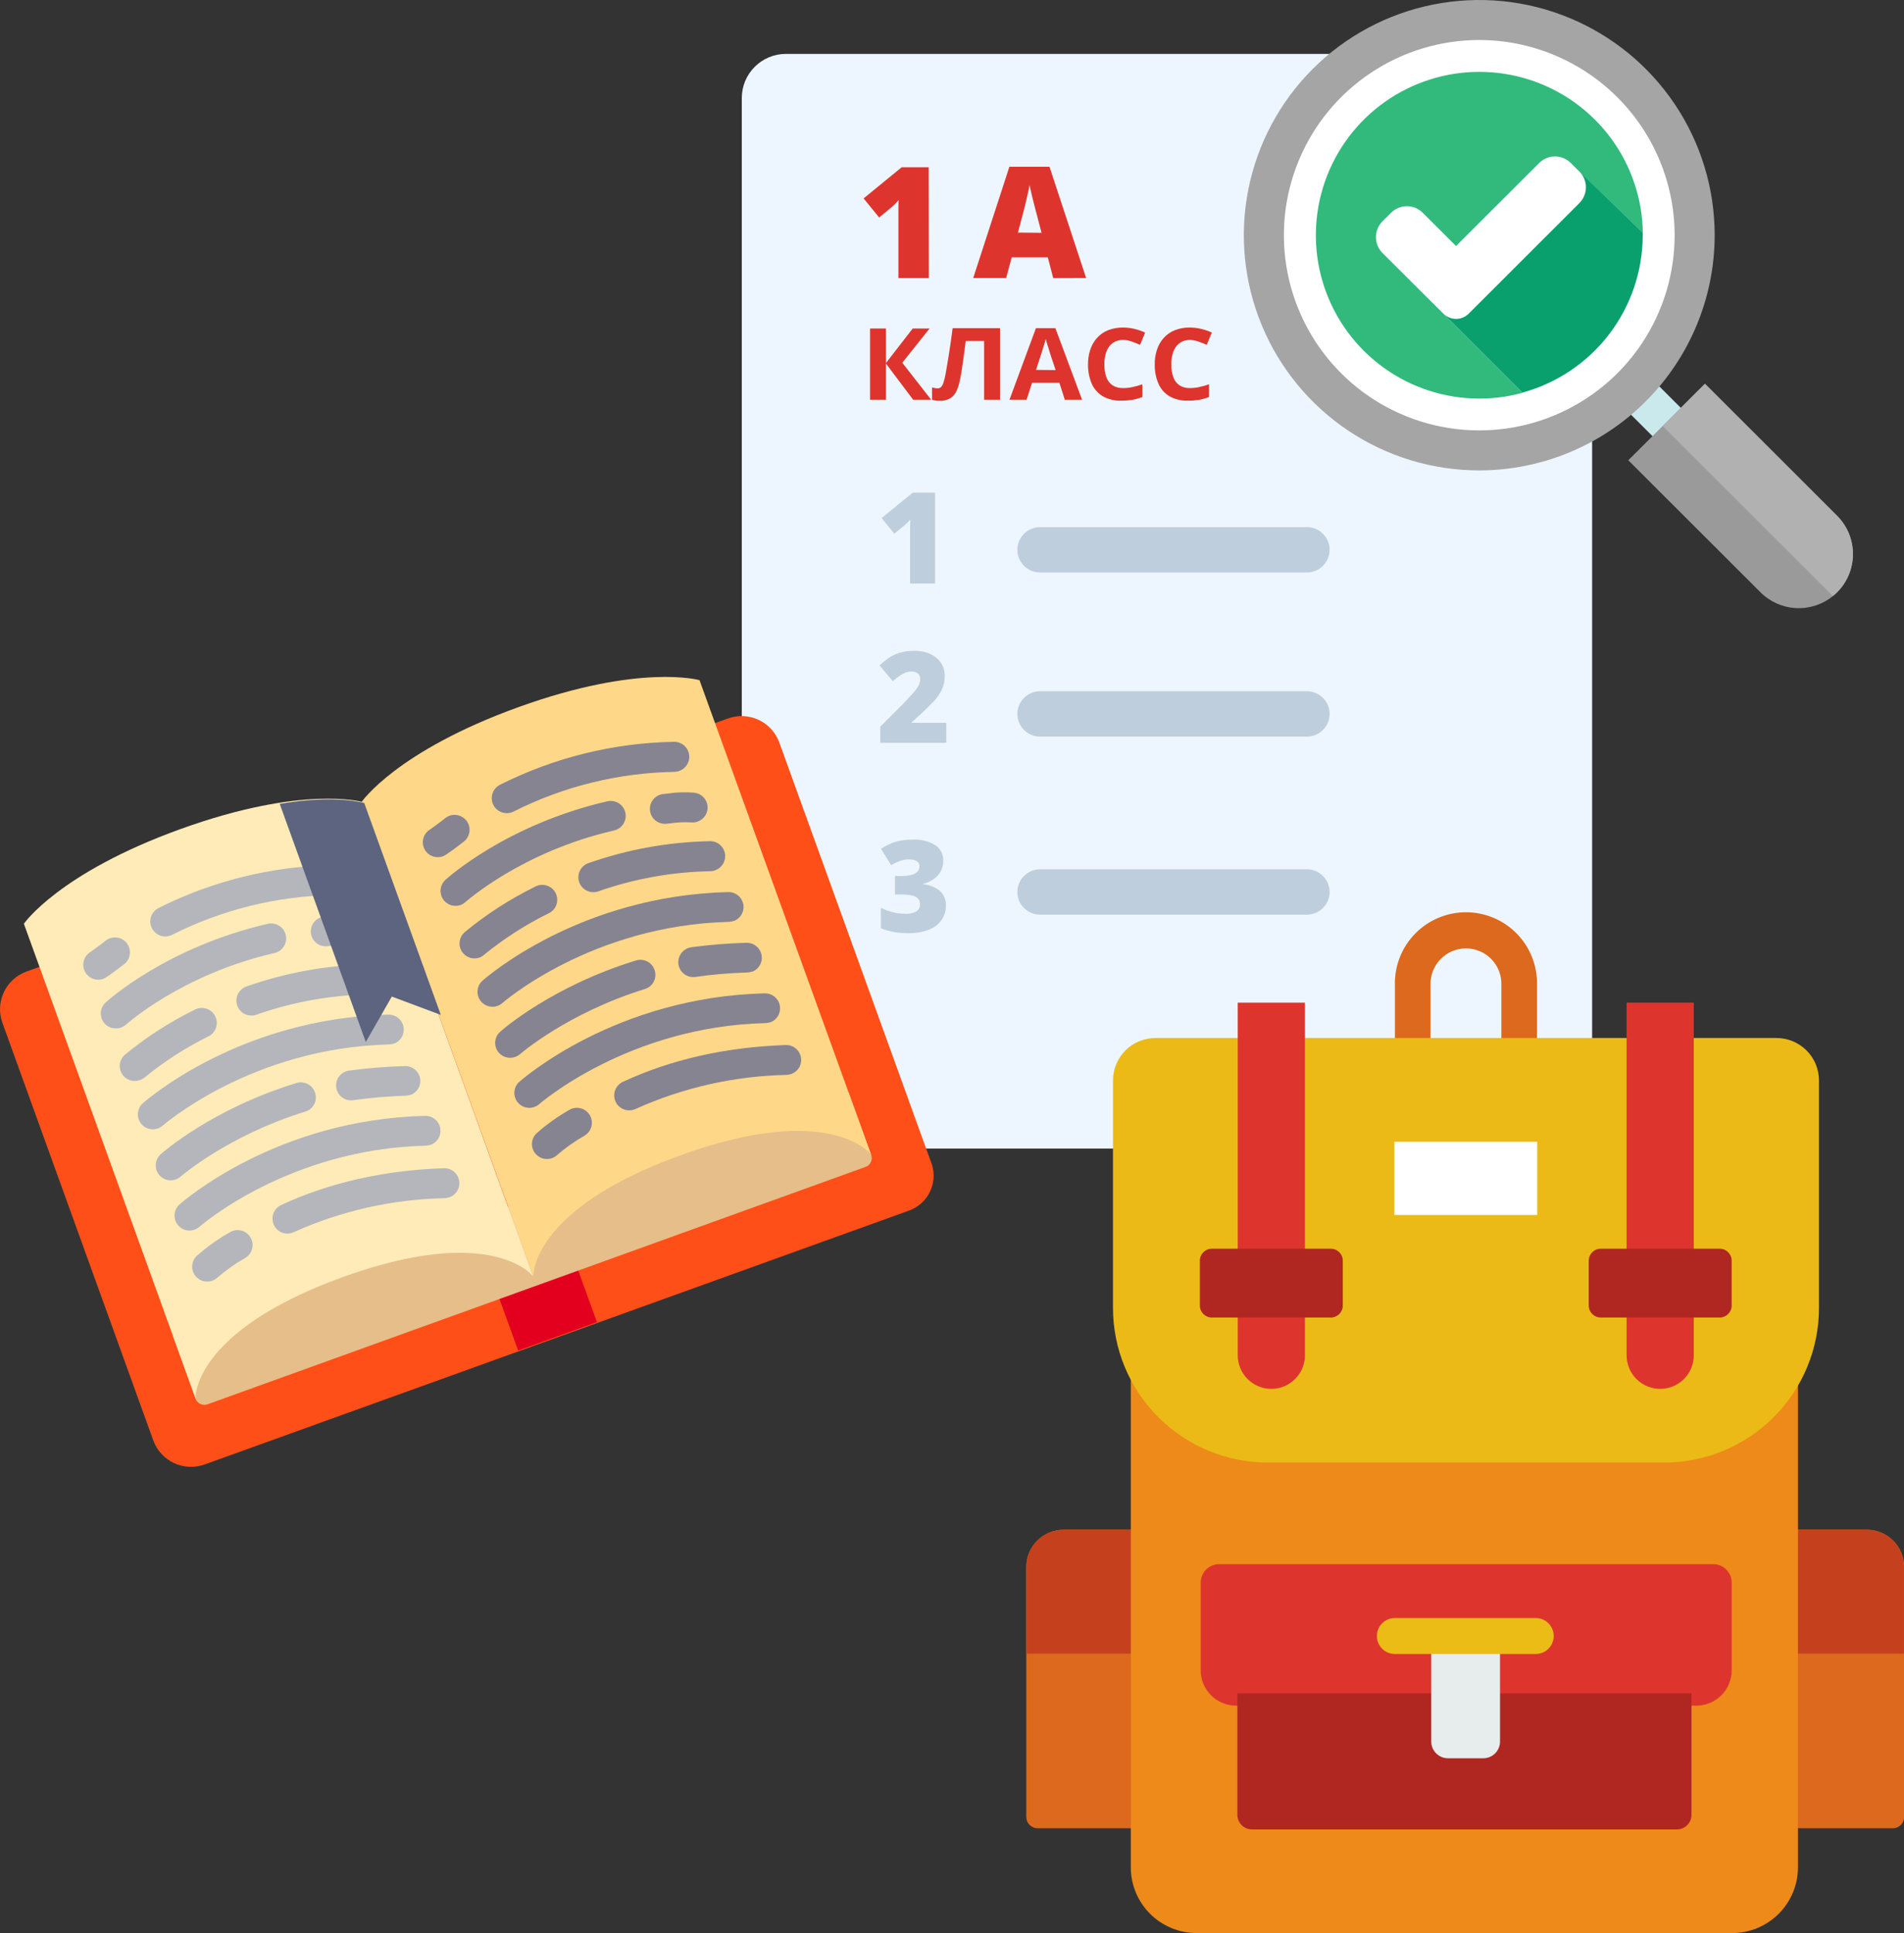 <svg width="197" height="200" viewBox="0 0 197 200" fill="none" xmlns="http://www.w3.org/2000/svg">
<rect x="0" y="0" width="197" height="200" fill="#333333" stroke="none"/>
<g clip-path="url(#clip0_797_3065)">
<path d="M110.048 158.269H193.155C194.18 158.269 195.162 158.676 195.887 159.4C196.611 160.123 197.018 161.105 197.018 162.129V187.989C197.018 188.142 196.988 188.295 196.929 188.436C196.87 188.578 196.784 188.707 196.675 188.816C196.567 188.925 196.438 189.011 196.295 189.07C196.153 189.128 196.001 189.159 195.847 189.159H107.355C107.045 189.159 106.747 189.035 106.528 188.816C106.308 188.597 106.185 188.299 106.185 187.989V162.115C106.188 161.094 106.597 160.116 107.321 159.395C108.045 158.674 109.026 158.269 110.048 158.269Z" fill="#DC691D"/>
<path d="M106.18 162.129C106.181 161.105 106.589 160.123 107.315 159.399C108.04 158.676 109.023 158.269 110.048 158.269H193.132C194.157 158.269 195.139 158.676 195.864 159.4C196.588 160.123 196.995 161.105 196.995 162.129V171.091H106.18V162.129Z" fill="#C5411E"/>
<path d="M160.162 5.577H81.319C78.796 5.577 76.751 7.621 76.751 10.142V114.273C76.751 116.793 78.796 118.837 81.319 118.837H160.162C162.685 118.837 164.731 116.793 164.731 114.273V10.142C164.731 7.621 162.685 5.577 160.162 5.577Z" fill="#EDF6FF"/>
<path d="M96.103 28.775H92.954V22.53C92.954 22.254 92.954 21.941 92.954 21.609C92.954 21.278 92.954 20.964 92.987 20.688C92.853 20.849 92.724 20.992 92.609 21.107L92.267 21.425L90.963 22.503L89.354 20.527L93.296 17.303H96.089L96.103 28.775Z" fill="#DD352E"/>
<path d="M96.748 60.369H94.167V55.248C94.167 55.018 94.167 54.788 94.167 54.483C94.167 54.179 94.167 53.954 94.199 53.733C94.084 53.866 93.982 53.981 93.885 54.074C93.789 54.166 93.696 54.258 93.604 54.336L92.535 55.22L91.216 53.599L94.443 50.969H96.748V60.369Z" fill="#BECEDC"/>
<path d="M97.91 76.857H91.078V75.185L93.383 72.883C93.844 72.385 94.227 71.985 94.489 71.685C94.706 71.454 94.893 71.197 95.047 70.921C95.152 70.717 95.207 70.491 95.209 70.262C95.219 70.147 95.2 70.03 95.152 69.925C95.104 69.819 95.03 69.727 94.937 69.659C94.749 69.531 94.527 69.466 94.3 69.47C93.984 69.477 93.674 69.566 93.401 69.728C93.036 69.942 92.693 70.192 92.378 70.474L90.995 68.839C91.276 68.59 91.576 68.346 91.894 68.116C92.24 67.875 92.619 67.686 93.019 67.554C93.533 67.399 94.068 67.326 94.605 67.338C95.177 67.324 95.746 67.437 96.269 67.669C96.71 67.871 97.088 68.189 97.361 68.59C97.62 68.982 97.755 69.443 97.749 69.912C97.757 70.415 97.655 70.913 97.449 71.372C97.208 71.843 96.897 72.274 96.527 72.652C96.124 73.076 95.626 73.558 95.033 74.099L94.342 74.72V74.785H97.905L97.91 76.857Z" fill="#BECEDC"/>
<path d="M97.592 89.048C97.604 89.452 97.505 89.852 97.306 90.204C97.119 90.524 96.858 90.796 96.546 90.996C96.227 91.202 95.879 91.357 95.513 91.457V91.493C96.15 91.54 96.758 91.779 97.255 92.18C97.465 92.375 97.629 92.614 97.735 92.88C97.841 93.146 97.886 93.432 97.869 93.718C97.874 94.219 97.731 94.711 97.458 95.132C97.143 95.593 96.699 95.952 96.181 96.163C95.47 96.442 94.709 96.572 93.946 96.546C93.423 96.552 92.901 96.508 92.388 96.412C91.962 96.321 91.544 96.196 91.138 96.039V93.925C91.538 94.13 91.963 94.285 92.401 94.386C92.787 94.481 93.183 94.532 93.581 94.538C94.02 94.579 94.461 94.486 94.845 94.271C94.954 94.189 95.042 94.083 95.101 93.96C95.161 93.837 95.19 93.702 95.186 93.566C95.191 93.371 95.135 93.179 95.024 93.018C94.869 92.838 94.658 92.717 94.425 92.672C94.017 92.576 93.599 92.534 93.18 92.548H92.6V90.637H93.194C93.579 90.649 93.965 90.606 94.338 90.508C94.57 90.453 94.781 90.331 94.946 90.158C95.068 90.016 95.133 89.834 95.13 89.647C95.136 89.537 95.113 89.429 95.063 89.331C95.013 89.234 94.937 89.152 94.845 89.094C94.609 88.964 94.343 88.902 94.075 88.914C93.805 88.912 93.536 88.951 93.277 89.029C93.054 89.098 92.837 89.184 92.627 89.287C92.443 89.379 92.305 89.458 92.208 89.518L91.152 87.823C91.57 87.543 92.02 87.315 92.493 87.146C93.134 86.942 93.804 86.848 94.476 86.87C95.286 86.821 96.091 87.024 96.781 87.45C97.041 87.625 97.252 87.864 97.394 88.144C97.536 88.423 97.604 88.735 97.592 89.048Z" fill="#BECEDC"/>
<path d="M108.974 28.776L108.411 26.62H104.682L104.101 28.766H100.694L104.438 17.252H108.587L112.38 28.766L108.974 28.776ZM107.766 24.087L107.273 22.208C107.217 22.001 107.144 21.711 107.042 21.333C106.941 20.955 106.844 20.559 106.747 20.154C106.65 19.749 106.577 19.417 106.526 19.154C106.48 19.417 106.411 19.739 106.323 20.126C106.235 20.513 106.152 20.891 106.06 21.264C105.968 21.637 105.885 21.955 105.821 22.185L105.323 24.064L107.766 24.087Z" fill="#DD352E"/>
<path d="M96.347 41.358H94.48L91.668 37.618V41.358H90.022V33.989H91.668V37.558L94.434 33.989H96.181L93.355 37.53L96.347 41.358Z" fill="#DD352E"/>
<path d="M103.465 41.358H101.824V35.278H99.924C99.884 35.585 99.838 35.931 99.786 36.315L99.634 37.443C99.579 37.825 99.523 38.184 99.468 38.53C99.413 38.875 99.348 39.17 99.293 39.451C99.217 39.831 99.091 40.2 98.919 40.547C98.775 40.832 98.553 41.07 98.278 41.233C97.953 41.406 97.587 41.489 97.218 41.473C97.079 41.474 96.941 41.463 96.803 41.441C96.679 41.423 96.555 41.397 96.435 41.362V40.082C96.527 40.109 96.619 40.133 96.711 40.151C96.81 40.17 96.91 40.179 97.011 40.179C97.076 40.181 97.141 40.171 97.202 40.148C97.263 40.125 97.319 40.09 97.366 40.045C97.483 39.913 97.569 39.755 97.615 39.584C97.713 39.283 97.788 38.976 97.841 38.663C97.873 38.498 97.914 38.258 97.965 37.95C98.016 37.641 98.08 37.282 98.145 36.867C98.209 36.453 98.283 35.997 98.357 35.486C98.431 34.974 98.5 34.481 98.564 33.952H103.465V41.358Z" fill="#DD352E"/>
<path d="M110.172 41.358L109.61 39.603H106.784L106.217 41.358H104.447L107.185 33.952H109.195L111.961 41.358H110.172ZM109.218 38.29L108.651 36.577C108.62 36.464 108.574 36.31 108.513 36.117C108.453 35.937 108.397 35.753 108.338 35.568C108.278 35.384 108.232 35.218 108.199 35.08C108.162 35.218 108.112 35.389 108.052 35.592C107.992 35.794 107.932 35.988 107.872 36.167L107.752 36.559L107.194 38.272L109.218 38.29Z" fill="#DD352E"/>
<path d="M116.216 35.172C115.926 35.167 115.64 35.227 115.377 35.347C115.137 35.464 114.928 35.636 114.768 35.849C114.594 36.087 114.467 36.356 114.395 36.642C114.304 36.983 114.261 37.334 114.266 37.687C114.256 38.139 114.324 38.589 114.469 39.018C114.586 39.359 114.809 39.654 115.105 39.861C115.437 40.067 115.825 40.169 116.216 40.151C116.533 40.151 116.85 40.117 117.161 40.05C117.51 39.975 117.855 39.88 118.193 39.764V41.077C117.865 41.206 117.526 41.303 117.179 41.367C116.809 41.427 116.434 41.456 116.059 41.454C115.373 41.487 114.691 41.328 114.091 40.994C113.579 40.686 113.178 40.223 112.947 39.672C112.686 39.045 112.559 38.37 112.574 37.692C112.566 37.171 112.647 36.652 112.814 36.158C112.961 35.712 113.199 35.3 113.514 34.951C113.828 34.605 114.218 34.335 114.653 34.164C115.151 33.971 115.682 33.877 116.216 33.888C116.605 33.888 116.994 33.935 117.373 34.026C117.755 34.117 118.127 34.245 118.484 34.408L117.954 35.679C117.669 35.547 117.376 35.432 117.078 35.334C116.801 35.234 116.51 35.18 116.216 35.172Z" fill="#DD352E"/>
<path d="M123.14 35.172C122.851 35.167 122.564 35.227 122.301 35.347C122.061 35.464 121.853 35.636 121.693 35.849C121.519 36.087 121.392 36.356 121.319 36.642C121.228 36.983 121.185 37.334 121.19 37.687C121.179 38.139 121.25 38.59 121.398 39.018C121.512 39.36 121.733 39.655 122.029 39.861C122.362 40.067 122.749 40.169 123.14 40.151C123.45 40.15 123.759 40.116 124.062 40.05C124.412 39.975 124.757 39.88 125.095 39.764V41.077C124.767 41.206 124.427 41.303 124.081 41.367C123.71 41.427 123.336 41.456 122.96 41.454C122.274 41.487 121.592 41.328 120.992 40.994C120.48 40.686 120.079 40.223 119.849 39.672C119.588 39.045 119.461 38.37 119.475 37.692C119.468 37.171 119.549 36.652 119.715 36.158C119.862 35.712 120.101 35.3 120.416 34.951C120.73 34.606 121.12 34.337 121.554 34.164C122.052 33.971 122.583 33.877 123.117 33.888C123.507 33.888 123.895 33.935 124.274 34.026C124.656 34.117 125.028 34.245 125.385 34.408L124.855 35.679C124.57 35.547 124.277 35.432 123.979 35.334C123.709 35.237 123.426 35.182 123.14 35.172Z" fill="#DD352E"/>
<path d="M135.218 54.539H107.614C106.315 54.539 105.263 55.589 105.263 56.885C105.263 58.181 106.315 59.232 107.614 59.232H135.218C136.516 59.232 137.569 58.181 137.569 56.885C137.569 55.589 136.516 54.539 135.218 54.539Z" fill="#BECEDC"/>
<path d="M135.218 71.519H107.614C106.315 71.519 105.263 72.57 105.263 73.866C105.263 75.162 106.315 76.212 107.614 76.212H135.218C136.516 76.212 137.569 75.162 137.569 73.866C137.569 72.57 136.516 71.519 135.218 71.519Z" fill="#BECEDC"/>
<path d="M135.218 89.941H107.614C106.315 89.941 105.263 90.992 105.263 92.288C105.263 93.584 106.315 94.634 107.614 94.634H135.218C136.516 94.634 137.569 93.584 137.569 92.288C137.569 90.992 136.516 89.941 135.218 89.941Z" fill="#BECEDC"/>
<path d="M159.028 108.645H155.34V101.916C155.358 101.425 155.276 100.935 155.1 100.475C154.923 100.016 154.656 99.597 154.315 99.243C153.973 98.89 153.563 98.608 153.11 98.416C152.657 98.224 152.17 98.125 151.678 98.125C151.185 98.125 150.698 98.224 150.245 98.416C149.792 98.608 149.382 98.89 149.041 99.243C148.699 99.597 148.432 100.016 148.256 100.475C148.079 100.935 147.997 101.425 148.015 101.916V108.645H144.327V101.916C144.302 100.936 144.474 99.961 144.833 99.049C145.191 98.136 145.729 97.305 146.414 96.603C147.099 95.901 147.917 95.344 148.821 94.963C149.725 94.582 150.696 94.386 151.678 94.386C152.659 94.386 153.63 94.582 154.534 94.963C155.438 95.344 156.256 95.901 156.941 96.603C157.626 97.305 158.164 98.136 158.522 99.049C158.881 99.961 159.053 100.936 159.028 101.916V108.645Z" fill="#DC691D"/>
<path d="M117 139.35H186.028V193.198C186.028 195.002 185.311 196.732 184.034 198.008C182.757 199.283 181.025 200 179.22 200H123.808C122.003 200 120.271 199.283 118.994 198.008C117.717 196.732 117 195.002 117 193.198V139.35Z" fill="#ED8A19"/>
<path d="M119.554 107.396H183.807C184.973 107.396 186.092 107.859 186.916 108.683C187.741 109.507 188.204 110.625 188.204 111.79V135.311C188.204 139.558 186.516 143.631 183.51 146.634C180.504 149.637 176.427 151.324 172.176 151.324H131.184C126.933 151.324 122.856 149.637 119.85 146.634C116.844 143.631 115.156 139.558 115.156 135.311V111.79C115.156 110.625 115.619 109.507 116.444 108.683C117.269 107.859 118.387 107.396 119.554 107.396Z" fill="#EBBA16"/>
<path d="M128.063 103.735H135.015V140.225C135.015 141.146 134.649 142.029 133.997 142.68C133.345 143.331 132.461 143.697 131.539 143.697C130.617 143.697 129.733 143.331 129.082 142.68C128.43 142.029 128.063 141.146 128.063 140.225V103.735Z" fill="#DD352E"/>
<path d="M168.299 103.735H175.251V140.225C175.251 141.146 174.884 142.029 174.233 142.68C173.581 143.331 172.697 143.697 171.775 143.697C170.853 143.697 169.969 143.331 169.317 142.68C168.665 142.029 168.299 141.146 168.299 140.225V103.735Z" fill="#DD352E"/>
<path d="M159.051 118.127H144.263V125.708H159.051V118.127Z" fill="white"/>
<path d="M137.694 129.195H125.385C124.7 129.195 124.145 129.749 124.145 130.433V135.076C124.145 135.76 124.7 136.315 125.385 136.315H137.694C138.378 136.315 138.934 135.76 138.934 135.076V130.433C138.934 129.749 138.378 129.195 137.694 129.195Z" fill="#B02721"/>
<path d="M177.929 129.195H165.62C164.936 129.195 164.38 129.749 164.38 130.433V135.076C164.38 135.76 164.936 136.315 165.62 136.315H177.929C178.614 136.315 179.169 135.76 179.169 135.076V130.433C179.169 129.749 178.614 129.195 177.929 129.195Z" fill="#B02721"/>
<path d="M126.146 161.834H177.26C177.768 161.834 178.254 162.035 178.613 162.394C178.972 162.752 179.173 163.238 179.173 163.745V172.814C179.173 173.785 178.787 174.716 178.1 175.403C177.413 176.089 176.48 176.475 175.508 176.475H127.897C126.925 176.475 125.993 176.089 125.306 175.403C124.619 174.716 124.232 173.785 124.232 172.814V163.75C124.232 163.498 124.281 163.249 124.377 163.017C124.473 162.785 124.613 162.573 124.791 162.395C124.969 162.217 125.18 162.076 125.412 161.98C125.645 161.884 125.894 161.834 126.146 161.834Z" fill="#DD352E"/>
<path d="M128.017 175.204H175.011V187.768C175.011 188.168 174.851 188.553 174.568 188.836C174.284 189.119 173.899 189.278 173.498 189.278H129.538C129.137 189.278 128.753 189.119 128.469 188.836C128.186 188.553 128.026 188.168 128.026 187.768V175.204H128.017Z" fill="#B02721"/>
<path d="M148.061 170.69H155.202V180.173C155.203 180.402 155.159 180.629 155.072 180.841C154.985 181.052 154.858 181.245 154.696 181.407C154.535 181.569 154.343 181.698 154.131 181.786C153.92 181.874 153.693 181.919 153.464 181.919H149.822C149.361 181.919 148.919 181.736 148.593 181.41C148.267 181.085 148.084 180.643 148.084 180.182V170.69H148.061Z" fill="#E7ECED"/>
<path d="M158.894 167.407H144.322C143.294 167.407 142.46 168.24 142.46 169.267C142.46 170.295 143.294 171.128 144.322 171.128H158.894C159.923 171.128 160.757 170.295 160.757 169.267C160.757 168.24 159.923 167.407 158.894 167.407Z" fill="#EBBC16"/>
<path d="M93.987 125.275L21.15 151.527C20.121 151.892 18.988 151.837 17.999 151.373C17.01 150.909 16.244 150.074 15.867 149.049L0.244 105.808C-0.123 104.778 -0.068 103.646 0.397 102.657C0.861 101.667 1.698 100.901 2.725 100.525L75.349 74.324C76.381 73.96 77.516 74.018 78.505 74.485C79.495 74.953 80.259 75.792 80.632 76.82L96.274 120.08C96.489 120.569 96.601 121.096 96.601 121.63C96.602 122.164 96.491 122.692 96.276 123.181C96.061 123.67 95.746 124.108 95.352 124.469C94.958 124.829 94.493 125.104 93.987 125.275Z" fill="#FF4F19"/>
<path d="M58.816 128.649L50.665 131.594L53.613 139.737L61.764 136.792L58.816 128.649Z" fill="#E3001E"/>
<path d="M89.497 120.752L21.533 145.272C21.406 145.327 21.269 145.354 21.131 145.352C20.994 145.35 20.858 145.319 20.733 145.26C20.608 145.202 20.497 145.118 20.406 145.014C20.316 144.909 20.249 144.787 20.21 144.655L17.969 138.447C17.915 138.32 17.888 138.184 17.89 138.046C17.892 137.908 17.923 137.772 17.981 137.648C18.04 137.523 18.124 137.412 18.228 137.322C18.333 137.232 18.455 137.165 18.587 137.125L86.551 112.605C86.678 112.55 86.815 112.523 86.954 112.525C87.092 112.527 87.228 112.558 87.353 112.617C87.479 112.676 87.59 112.761 87.68 112.866C87.769 112.971 87.836 113.094 87.874 113.227L90.119 119.435C90.173 119.562 90.199 119.698 90.196 119.836C90.194 119.973 90.162 120.109 90.103 120.233C90.044 120.357 89.96 120.468 89.856 120.557C89.751 120.647 89.629 120.713 89.497 120.752Z" fill="#E6BE8A"/>
<path d="M90.119 119.435C90.119 119.435 85.933 113.909 70.398 119.532C54.863 125.156 55.185 132.045 55.185 132.045L37.423 82.96C37.423 82.96 41.014 77.719 53.636 73.164C66.258 68.609 72.376 70.373 72.376 70.373L90.119 119.435Z" fill="#FFD788"/>
<path d="M55.153 132.045C55.153 132.045 50.967 126.519 35.436 132.142C19.905 137.765 20.224 144.655 20.224 144.655L2.471 95.574C2.471 95.574 6.062 90.328 18.684 85.774C31.306 81.219 37.423 82.96 37.423 82.96L55.153 132.045Z" fill="#FFEBB7"/>
<path d="M34.953 92.516C34.796 92.573 34.631 92.604 34.464 92.608C28.674 92.706 22.982 94.11 17.813 96.716C17.446 96.904 17.02 96.939 16.627 96.813C16.235 96.687 15.908 96.41 15.72 96.044C15.532 95.677 15.497 95.251 15.623 94.859C15.749 94.467 16.026 94.141 16.393 93.953C21.987 91.138 28.145 89.62 34.408 89.513C34.777 89.503 35.136 89.625 35.423 89.856C35.71 90.086 35.904 90.412 35.973 90.773C36.041 91.135 35.978 91.509 35.795 91.828C35.613 92.147 35.322 92.391 34.975 92.516H34.953Z" fill="#B4B6BC"/>
<path d="M10.677 101.276C10.322 101.4 9.934 101.391 9.585 101.251C9.236 101.11 8.95 100.848 8.781 100.512C8.612 100.177 8.57 99.791 8.665 99.427C8.759 99.064 8.983 98.747 9.294 98.535C9.294 98.535 9.981 98.075 10.935 97.32C11.095 97.194 11.278 97.101 11.474 97.046C11.669 96.99 11.874 96.974 12.076 96.998C12.278 97.022 12.474 97.086 12.651 97.185C12.829 97.284 12.985 97.418 13.111 97.578C13.237 97.737 13.33 97.92 13.385 98.116C13.44 98.311 13.456 98.516 13.432 98.718C13.408 98.92 13.345 99.115 13.245 99.292C13.146 99.469 13.012 99.626 12.853 99.751C11.769 100.603 11.009 101.101 11.009 101.101C10.905 101.172 10.794 101.231 10.677 101.276Z" fill="#B4B6BC"/>
<path d="M37.036 97.688C36.81 97.768 36.569 97.794 36.331 97.766C35.648 97.725 34.964 97.756 34.288 97.858L33.864 97.9C33.662 97.921 33.458 97.902 33.264 97.844C33.069 97.786 32.888 97.69 32.731 97.562C32.573 97.434 32.442 97.277 32.346 97.098C32.249 96.92 32.189 96.725 32.168 96.523C32.147 96.321 32.166 96.117 32.224 95.923C32.282 95.729 32.378 95.547 32.506 95.39C32.634 95.233 32.791 95.102 32.97 95.006C33.148 94.909 33.344 94.849 33.546 94.828L33.943 94.782C34.859 94.65 35.786 94.621 36.709 94.694C37.056 94.735 37.378 94.892 37.625 95.139C37.871 95.386 38.027 95.71 38.066 96.056C38.106 96.403 38.027 96.753 37.842 97.049C37.658 97.345 37.379 97.57 37.05 97.688H37.036Z" fill="#B4B6BC"/>
<path d="M12.502 106.319C12.165 106.441 11.796 106.442 11.458 106.323C11.121 106.203 10.835 105.971 10.649 105.664C10.464 105.358 10.39 104.997 10.442 104.643C10.493 104.288 10.665 103.963 10.93 103.721C11.184 103.486 17.287 97.987 27.696 95.583C28.097 95.488 28.518 95.555 28.869 95.771C29.22 95.987 29.47 96.332 29.566 96.732C29.661 97.132 29.593 97.554 29.378 97.904C29.162 98.254 28.816 98.505 28.415 98.6C18.794 100.81 13.101 105.969 13.041 106.006C12.884 106.144 12.7 106.25 12.502 106.319Z" fill="#B4B6BC"/>
<path d="M38.668 102.8C38.51 102.852 38.346 102.883 38.179 102.892C34.201 102.959 30.259 103.668 26.507 104.992C26.123 105.122 25.703 105.097 25.338 104.921C24.973 104.745 24.691 104.433 24.553 104.052C24.416 103.671 24.433 103.251 24.602 102.883C24.771 102.514 25.077 102.227 25.456 102.082C29.52 100.64 33.79 99.862 38.101 99.779C38.469 99.769 38.829 99.89 39.115 100.121C39.402 100.352 39.597 100.677 39.665 101.039C39.734 101.4 39.671 101.774 39.488 102.094C39.305 102.413 39.014 102.657 38.668 102.782V102.8Z" fill="#B4B6BC"/>
<path d="M14.466 111.749C14.127 111.872 13.756 111.873 13.417 111.753C13.077 111.632 12.79 111.396 12.606 111.087C12.421 110.778 12.35 110.414 12.405 110.058C12.461 109.702 12.638 109.377 12.908 109.137C15.139 107.298 17.579 105.726 20.178 104.454C20.359 104.361 20.557 104.306 20.76 104.29C20.963 104.274 21.168 104.299 21.361 104.362C21.555 104.425 21.735 104.525 21.889 104.658C22.044 104.79 22.171 104.952 22.264 105.133C22.356 105.314 22.412 105.512 22.427 105.715C22.443 105.918 22.419 106.122 22.356 106.316C22.293 106.509 22.192 106.688 22.059 106.843C21.927 106.998 21.765 107.125 21.584 107.217C19.222 108.381 17.001 109.81 14.964 111.477C14.815 111.596 14.647 111.688 14.466 111.749Z" fill="#B4B6BC"/>
<path d="M40.752 107.967C40.596 108.024 40.433 108.055 40.267 108.06C25.995 108.414 16.891 116.428 16.794 116.492C16.485 116.745 16.091 116.869 15.693 116.838C15.295 116.808 14.925 116.625 14.659 116.328C14.392 116.031 14.251 115.643 14.264 115.245C14.277 114.846 14.444 114.468 14.729 114.19C15.134 113.83 24.787 105.356 40.189 104.978C40.557 104.97 40.916 105.092 41.201 105.323C41.487 105.554 41.681 105.88 41.749 106.241C41.816 106.602 41.753 106.975 41.571 107.294C41.388 107.613 41.097 107.857 40.752 107.981V107.967Z" fill="#B4B6BC"/>
<path d="M42.453 113.273C42.296 113.33 42.131 113.361 41.964 113.365C40.164 113.423 38.368 113.577 36.584 113.826C36.378 113.861 36.167 113.854 35.964 113.806C35.761 113.757 35.569 113.668 35.402 113.544C35.234 113.42 35.093 113.263 34.987 113.083C34.881 112.903 34.813 112.703 34.787 112.496C34.76 112.289 34.776 112.079 34.833 111.878C34.89 111.678 34.987 111.49 35.118 111.328C35.25 111.166 35.413 111.031 35.597 110.934C35.782 110.836 35.984 110.776 36.192 110.759C38.082 110.503 39.984 110.349 41.89 110.298C42.259 110.286 42.62 110.406 42.908 110.636C43.196 110.867 43.392 111.193 43.46 111.556C43.528 111.918 43.464 112.293 43.279 112.612C43.094 112.932 42.801 113.174 42.453 113.296V113.273Z" fill="#B4B6BC"/>
<path d="M18.181 122.033C17.843 122.154 17.473 122.153 17.135 122.032C16.797 121.91 16.511 121.675 16.328 121.366C16.144 121.058 16.074 120.695 16.128 120.34C16.183 119.985 16.36 119.661 16.628 119.421C16.84 119.233 21.948 114.728 30.67 112.053C31.062 111.933 31.486 111.973 31.849 112.165C32.211 112.357 32.484 112.684 32.606 113.075C32.668 113.269 32.691 113.473 32.674 113.676C32.656 113.879 32.598 114.076 32.504 114.256C32.409 114.436 32.279 114.596 32.121 114.725C31.964 114.854 31.782 114.951 31.587 115.009C23.561 117.492 18.73 121.701 18.679 121.743C18.534 121.871 18.364 121.969 18.181 122.033Z" fill="#B4B6BC"/>
<path d="M44.55 118.44C44.393 118.497 44.228 118.528 44.061 118.533C29.771 118.887 20.68 126.887 20.588 126.965C20.279 127.218 19.885 127.342 19.487 127.311C19.089 127.281 18.719 127.098 18.453 126.801C18.186 126.504 18.045 126.116 18.058 125.718C18.071 125.319 18.237 124.941 18.523 124.663C18.928 124.299 28.581 115.825 43.983 115.452C44.351 115.441 44.711 115.563 44.998 115.794C45.284 116.025 45.479 116.35 45.547 116.712C45.616 117.073 45.553 117.447 45.37 117.766C45.187 118.086 44.897 118.33 44.55 118.454V118.44Z" fill="#B4B6BC"/>
<path d="M46.505 123.875C46.357 123.928 46.201 123.959 46.044 123.967C40.645 124.072 35.322 125.267 30.398 127.481C30.214 127.569 30.014 127.62 29.81 127.63C29.607 127.64 29.403 127.61 29.211 127.54C29.019 127.471 28.843 127.364 28.693 127.226C28.543 127.087 28.422 126.921 28.337 126.735C28.164 126.363 28.145 125.938 28.285 125.552C28.425 125.166 28.712 124.851 29.084 124.677C34.044 122.374 39.687 121.084 45.924 120.868C46.294 120.854 46.656 120.973 46.945 121.203C47.234 121.432 47.432 121.758 47.502 122.121C47.572 122.483 47.51 122.859 47.328 123.18C47.145 123.501 46.853 123.746 46.505 123.871V123.875Z" fill="#B4B6BC"/>
<path d="M37.686 83.084L45.61 105.006L40.539 103.109L37.847 107.811L28.941 83.171C34.726 82.181 37.686 83.084 37.686 83.084Z" fill="#5D647F"/>
<path d="M21.962 132.506C21.675 132.608 21.365 132.625 21.07 132.553C20.774 132.482 20.506 132.326 20.297 132.105C20.159 131.957 20.051 131.783 19.98 131.592C19.909 131.402 19.876 131.2 19.883 130.997C19.891 130.795 19.938 130.595 20.022 130.411C20.107 130.226 20.227 130.06 20.376 129.922C21.431 128.992 22.581 128.174 23.806 127.481C23.981 127.379 24.176 127.312 24.377 127.285C24.579 127.258 24.784 127.271 24.981 127.323C25.177 127.375 25.362 127.465 25.524 127.588C25.686 127.711 25.822 127.865 25.924 128.041C26.026 128.216 26.093 128.411 26.12 128.612C26.147 128.813 26.134 129.018 26.082 129.215C26.03 129.411 25.94 129.596 25.817 129.757C25.694 129.919 25.54 130.055 25.364 130.157C24.344 130.737 23.383 131.416 22.496 132.183C22.342 132.326 22.16 132.436 21.962 132.506Z" fill="#B4B6BC"/>
<path d="M170.301 38.595L167.37 41.523L171.627 45.776L174.558 42.848L170.301 38.595Z" fill="#CAE9ED"/>
<path d="M190.076 61.281C189.938 61.419 189.793 61.55 189.642 61.673C188.566 62.545 187.205 62.987 185.822 62.915C184.438 62.843 183.13 62.261 182.151 61.281L168.474 47.621L172.028 44.075L176.403 39.704L190.076 53.364C190.596 53.884 191.009 54.501 191.291 55.18C191.573 55.859 191.718 56.588 191.718 57.323C191.718 58.058 191.573 58.786 191.291 59.465C191.009 60.145 190.596 60.762 190.076 61.281Z" fill="#9A9A9A"/>
<path d="M190.076 61.281C189.938 61.419 189.794 61.55 189.643 61.673L172.028 44.075L176.403 39.704L190.076 53.364C190.597 53.884 191.01 54.501 191.292 55.18C191.573 55.859 191.718 56.588 191.718 57.323C191.718 58.058 191.573 58.786 191.292 59.465C191.01 60.145 190.597 60.762 190.076 61.281Z" fill="#B1B1B1"/>
<path d="M153.054 46.603C165.363 46.603 175.342 36.634 175.342 24.336C175.342 12.037 165.363 2.068 153.054 2.068C140.744 2.068 130.765 12.037 130.765 24.336C130.765 36.634 140.744 46.603 153.054 46.603Z" fill="white"/>
<path d="M153.049 48.671C148.232 48.67 143.524 47.243 139.519 44.569C135.514 41.895 132.393 38.095 130.549 33.65C128.706 29.204 128.223 24.312 129.162 19.592C130.101 14.872 132.419 10.536 135.824 7.133C139.229 3.729 143.568 1.41 148.292 0.47C153.016 -0.471 157.913 0.008 162.364 1.848C166.815 3.687 170.62 6.803 173.299 10.803C175.977 14.802 177.409 19.505 177.412 24.317C177.41 30.773 174.843 36.964 170.275 41.531C165.707 46.097 159.511 48.665 153.049 48.671ZM153.049 4.14C149.05 4.141 145.142 5.327 141.818 7.547C138.494 9.768 135.904 12.923 134.375 16.615C132.846 20.306 132.447 24.367 133.229 28.285C134.011 32.203 135.939 35.801 138.768 38.624C141.597 41.447 145.201 43.369 149.123 44.145C153.045 44.922 157.11 44.519 160.803 42.988C164.496 41.456 167.652 38.865 169.871 35.542C172.089 32.218 173.272 28.312 173.268 24.317C173.257 18.965 171.123 13.836 167.333 10.054C163.542 6.272 158.406 4.145 153.049 4.14Z" fill="#A5A5A5"/>
<path d="M163.408 17.745C163.844 18.181 164.089 18.773 164.089 19.389C164.089 20.006 163.844 20.598 163.408 21.034L151.961 32.488C151.616 32.827 151.152 33.016 150.668 33.016C150.184 33.016 149.72 32.827 149.375 32.488L157.535 40.639C154.132 41.571 150.522 41.416 147.212 40.196C143.901 38.977 141.055 36.753 139.072 33.838C137.088 30.922 136.067 27.46 136.151 23.936C136.235 20.412 137.42 17.002 139.54 14.184C141.659 11.366 144.608 9.28 147.973 8.219C151.338 7.158 154.951 7.175 158.306 8.267C161.661 9.359 164.59 11.471 166.683 14.309C168.777 17.146 169.93 20.567 169.981 24.092L163.408 17.745Z" fill="#32BA7C"/>
<path d="M163.408 21.034L151.961 32.487C151.616 32.826 151.152 33.016 150.668 33.016C150.184 33.016 149.72 32.826 149.375 32.487L143.046 26.183C142.609 25.746 142.364 25.155 142.364 24.538C142.364 23.922 142.609 23.33 143.046 22.894L143.922 22.024C144.136 21.805 144.392 21.631 144.675 21.513C144.957 21.394 145.261 21.333 145.567 21.333C145.874 21.333 146.177 21.394 146.46 21.513C146.742 21.631 146.998 21.805 147.213 22.024L150.652 25.455L159.245 16.875C159.459 16.657 159.715 16.484 159.997 16.366C160.28 16.247 160.582 16.186 160.888 16.186C161.194 16.186 161.497 16.247 161.779 16.366C162.061 16.484 162.317 16.657 162.532 16.875L163.408 17.745C163.844 18.181 164.089 18.773 164.089 19.389C164.089 20.006 163.844 20.597 163.408 21.034Z" fill="white"/>
<path d="M169.968 24.317C169.968 28.022 168.75 31.624 166.501 34.57C164.253 37.516 161.097 39.642 157.521 40.621L149.361 32.469C149.706 32.808 150.171 32.998 150.654 32.998C151.138 32.998 151.603 32.808 151.947 32.469L163.412 21.015C163.849 20.579 164.094 19.988 164.094 19.371C164.094 18.754 163.849 18.163 163.412 17.727L169.968 24.073C169.968 24.17 169.968 24.253 169.968 24.317Z" fill="#0AA06E"/>
<path d="M70.292 79.768C70.134 79.822 69.97 79.853 69.803 79.86C64.011 79.954 58.315 81.357 53.143 83.963C52.961 84.057 52.763 84.113 52.56 84.13C52.356 84.146 52.151 84.123 51.957 84.06C51.763 83.998 51.583 83.898 51.427 83.766C51.271 83.634 51.143 83.472 51.05 83.291C50.957 83.11 50.9 82.912 50.884 82.708C50.867 82.505 50.891 82.3 50.953 82.106C51.016 81.912 51.116 81.732 51.248 81.577C51.38 81.421 51.541 81.293 51.723 81.2C57.314 78.383 63.469 76.862 69.729 76.751C70.097 76.742 70.456 76.865 70.742 77.096C71.027 77.327 71.222 77.652 71.289 78.014C71.357 78.375 71.294 78.748 71.111 79.067C70.928 79.386 70.638 79.629 70.292 79.754V79.768Z" fill="#868491"/>
<path d="M45.823 88.592C45.467 88.722 45.076 88.717 44.724 88.579C44.372 88.44 44.084 88.177 43.913 87.839C43.742 87.501 43.702 87.113 43.799 86.748C43.896 86.382 44.124 86.065 44.44 85.856C44.44 85.856 45.122 85.396 46.076 84.641C46.399 84.387 46.81 84.271 47.218 84.319C47.626 84.368 47.998 84.576 48.252 84.898C48.506 85.221 48.622 85.631 48.574 86.039C48.525 86.447 48.317 86.818 47.994 87.072C46.911 87.924 46.15 88.422 46.15 88.422C46.049 88.493 45.939 88.55 45.823 88.592Z" fill="#868491"/>
<path d="M72.182 85.004C71.958 85.086 71.718 85.114 71.481 85.087C70.799 85.047 70.115 85.076 69.439 85.175L69.011 85.221C68.804 85.25 68.594 85.238 68.392 85.184C68.19 85.13 68.002 85.036 67.837 84.908C67.673 84.779 67.536 84.619 67.436 84.437C67.335 84.254 67.272 84.053 67.251 83.846C67.23 83.638 67.251 83.429 67.312 83.23C67.374 83.031 67.476 82.846 67.611 82.687C67.746 82.528 67.912 82.398 68.099 82.305C68.285 82.212 68.489 82.157 68.697 82.144L69.098 82.103C70.006 81.968 70.926 81.939 71.841 82.016C72.189 82.054 72.513 82.21 72.761 82.457C73.008 82.703 73.165 83.027 73.205 83.374C73.244 83.721 73.165 84.072 72.979 84.368C72.793 84.664 72.512 84.889 72.182 85.004Z" fill="#868491"/>
<path d="M47.648 93.635C47.312 93.755 46.945 93.754 46.609 93.635C46.273 93.515 45.989 93.284 45.804 92.979C45.619 92.674 45.546 92.315 45.595 91.962C45.645 91.609 45.815 91.284 46.076 91.042C46.33 90.807 52.433 85.308 62.842 82.904C63.243 82.812 63.663 82.883 64.012 83.1C64.36 83.318 64.608 83.665 64.7 84.065C64.792 84.465 64.722 84.885 64.504 85.233C64.286 85.581 63.939 85.829 63.538 85.921C53.959 88.122 48.224 93.29 48.164 93.322C48.015 93.46 47.84 93.567 47.648 93.635Z" fill="#868491"/>
<path d="M74.007 90.047C73.851 90.104 73.686 90.135 73.519 90.139C69.542 90.208 65.602 90.917 61.851 92.24C61.471 92.358 61.059 92.325 60.703 92.148C60.346 91.971 60.071 91.664 59.935 91.29C59.799 90.916 59.813 90.504 59.973 90.139C60.133 89.775 60.428 89.487 60.795 89.334C64.861 87.893 69.132 87.116 73.445 87.031C73.813 87.022 74.172 87.144 74.457 87.375C74.743 87.607 74.937 87.932 75.005 88.293C75.073 88.654 75.009 89.028 74.826 89.347C74.644 89.665 74.353 89.909 74.007 90.034V90.047Z" fill="#868491"/>
<path d="M49.621 99.07C49.282 99.193 48.911 99.194 48.572 99.073C48.232 98.953 47.946 98.717 47.761 98.408C47.576 98.099 47.506 97.735 47.561 97.379C47.616 97.023 47.794 96.697 48.063 96.458C50.294 94.613 52.734 93.035 55.333 91.756C55.516 91.651 55.718 91.584 55.928 91.56C56.138 91.535 56.35 91.554 56.553 91.615C56.755 91.676 56.942 91.777 57.104 91.913C57.265 92.049 57.397 92.216 57.492 92.405C57.586 92.593 57.641 92.799 57.653 93.01C57.665 93.221 57.633 93.431 57.561 93.629C57.488 93.827 57.376 94.009 57.23 94.162C57.085 94.315 56.91 94.436 56.716 94.519C54.356 95.685 52.136 97.112 50.096 98.775C49.957 98.901 49.796 99.001 49.621 99.07Z" fill="#868491"/>
<path d="M75.898 95.284C75.74 95.34 75.576 95.372 75.409 95.381C61.188 95.731 52.023 103.735 51.935 103.813C51.627 104.066 51.233 104.19 50.835 104.159C50.437 104.129 50.066 103.946 49.8 103.649C49.534 103.352 49.393 102.964 49.406 102.566C49.419 102.167 49.585 101.789 49.87 101.511C50.276 101.147 59.929 92.672 75.335 92.299C75.704 92.287 76.066 92.407 76.354 92.638C76.642 92.868 76.837 93.195 76.906 93.557C76.974 93.92 76.909 94.295 76.724 94.614C76.54 94.933 76.246 95.176 75.898 95.298V95.284Z" fill="#868491"/>
<path d="M77.797 100.525C77.64 100.581 77.475 100.612 77.308 100.617C75.507 100.672 73.709 100.826 71.924 101.078C71.722 101.104 71.517 101.089 71.321 101.036C71.124 100.983 70.94 100.891 70.779 100.767C70.618 100.642 70.483 100.487 70.382 100.311C70.281 100.134 70.216 99.939 70.191 99.737C70.143 99.331 70.257 98.922 70.508 98.598C70.759 98.275 71.126 98.062 71.532 98.006C73.422 97.75 75.324 97.596 77.23 97.545C77.598 97.535 77.958 97.657 78.244 97.888C78.531 98.118 78.726 98.444 78.794 98.805C78.862 99.167 78.8 99.541 78.617 99.86C78.434 100.18 78.143 100.423 77.797 100.548V100.525Z" fill="#868491"/>
<path d="M53.309 109.349C52.971 109.474 52.599 109.476 52.26 109.356C51.919 109.236 51.632 109.001 51.448 108.691C51.263 108.382 51.193 108.017 51.249 107.661C51.306 107.305 51.485 106.98 51.756 106.743C51.968 106.549 57.108 102.04 65.802 99.374C65.996 99.313 66.201 99.292 66.403 99.311C66.606 99.329 66.803 99.388 66.983 99.483C67.163 99.578 67.322 99.707 67.452 99.864C67.582 100.021 67.679 100.202 67.738 100.396C67.801 100.59 67.825 100.795 67.807 100.998C67.79 101.202 67.731 101.399 67.636 101.58C67.541 101.76 67.41 101.919 67.252 102.048C67.093 102.177 66.911 102.273 66.715 102.33C58.698 104.817 53.858 109.022 53.807 109.064C53.661 109.191 53.492 109.288 53.309 109.349Z" fill="#868491"/>
<path d="M79.687 105.761C79.532 105.818 79.368 105.849 79.203 105.854C64.977 106.204 55.817 114.208 55.725 114.291C55.415 114.534 55.024 114.651 54.632 114.616C54.239 114.582 53.874 114.4 53.612 114.106C53.349 113.813 53.209 113.43 53.218 113.037C53.228 112.643 53.387 112.268 53.664 111.988C54.065 111.629 63.718 103.155 79.124 102.777C79.492 102.768 79.851 102.89 80.137 103.122C80.423 103.353 80.617 103.678 80.684 104.039C80.752 104.401 80.689 104.774 80.506 105.093C80.323 105.412 80.033 105.655 79.687 105.78V105.761Z" fill="#868491"/>
<path d="M81.844 111.122C81.697 111.178 81.541 111.209 81.383 111.214C75.989 111.324 70.674 112.522 65.756 114.738C65.383 114.912 64.957 114.931 64.571 114.791C64.184 114.651 63.869 114.363 63.695 113.991C63.521 113.62 63.502 113.194 63.642 112.808C63.782 112.422 64.07 112.107 64.442 111.933C69.397 109.63 75.044 108.336 81.282 108.124C81.652 108.108 82.016 108.225 82.307 108.455C82.598 108.684 82.796 109.011 82.866 109.374C82.936 109.738 82.873 110.115 82.688 110.436C82.502 110.757 82.208 111 81.858 111.122H81.844Z" fill="#868491"/>
<path d="M57.117 119.827C56.83 119.929 56.52 119.945 56.224 119.873C55.928 119.801 55.66 119.644 55.453 119.421C55.314 119.273 55.207 119.1 55.136 118.91C55.065 118.72 55.032 118.518 55.039 118.316C55.046 118.114 55.094 117.915 55.178 117.731C55.263 117.546 55.383 117.381 55.531 117.243C56.585 116.313 57.733 115.495 58.956 114.802C59.311 114.612 59.725 114.566 60.112 114.676C60.499 114.785 60.829 115.041 61.031 115.388C61.232 115.736 61.291 116.148 61.194 116.538C61.096 116.928 60.851 117.265 60.51 117.478C59.49 118.058 58.529 118.736 57.642 119.504C57.491 119.646 57.312 119.756 57.117 119.827Z" fill="#868491"/>
</g>
<defs>
<clipPath id="clip0_797_3065">
<rect width="197" height="200" fill="white"/>
</clipPath>
</defs>
</svg>
